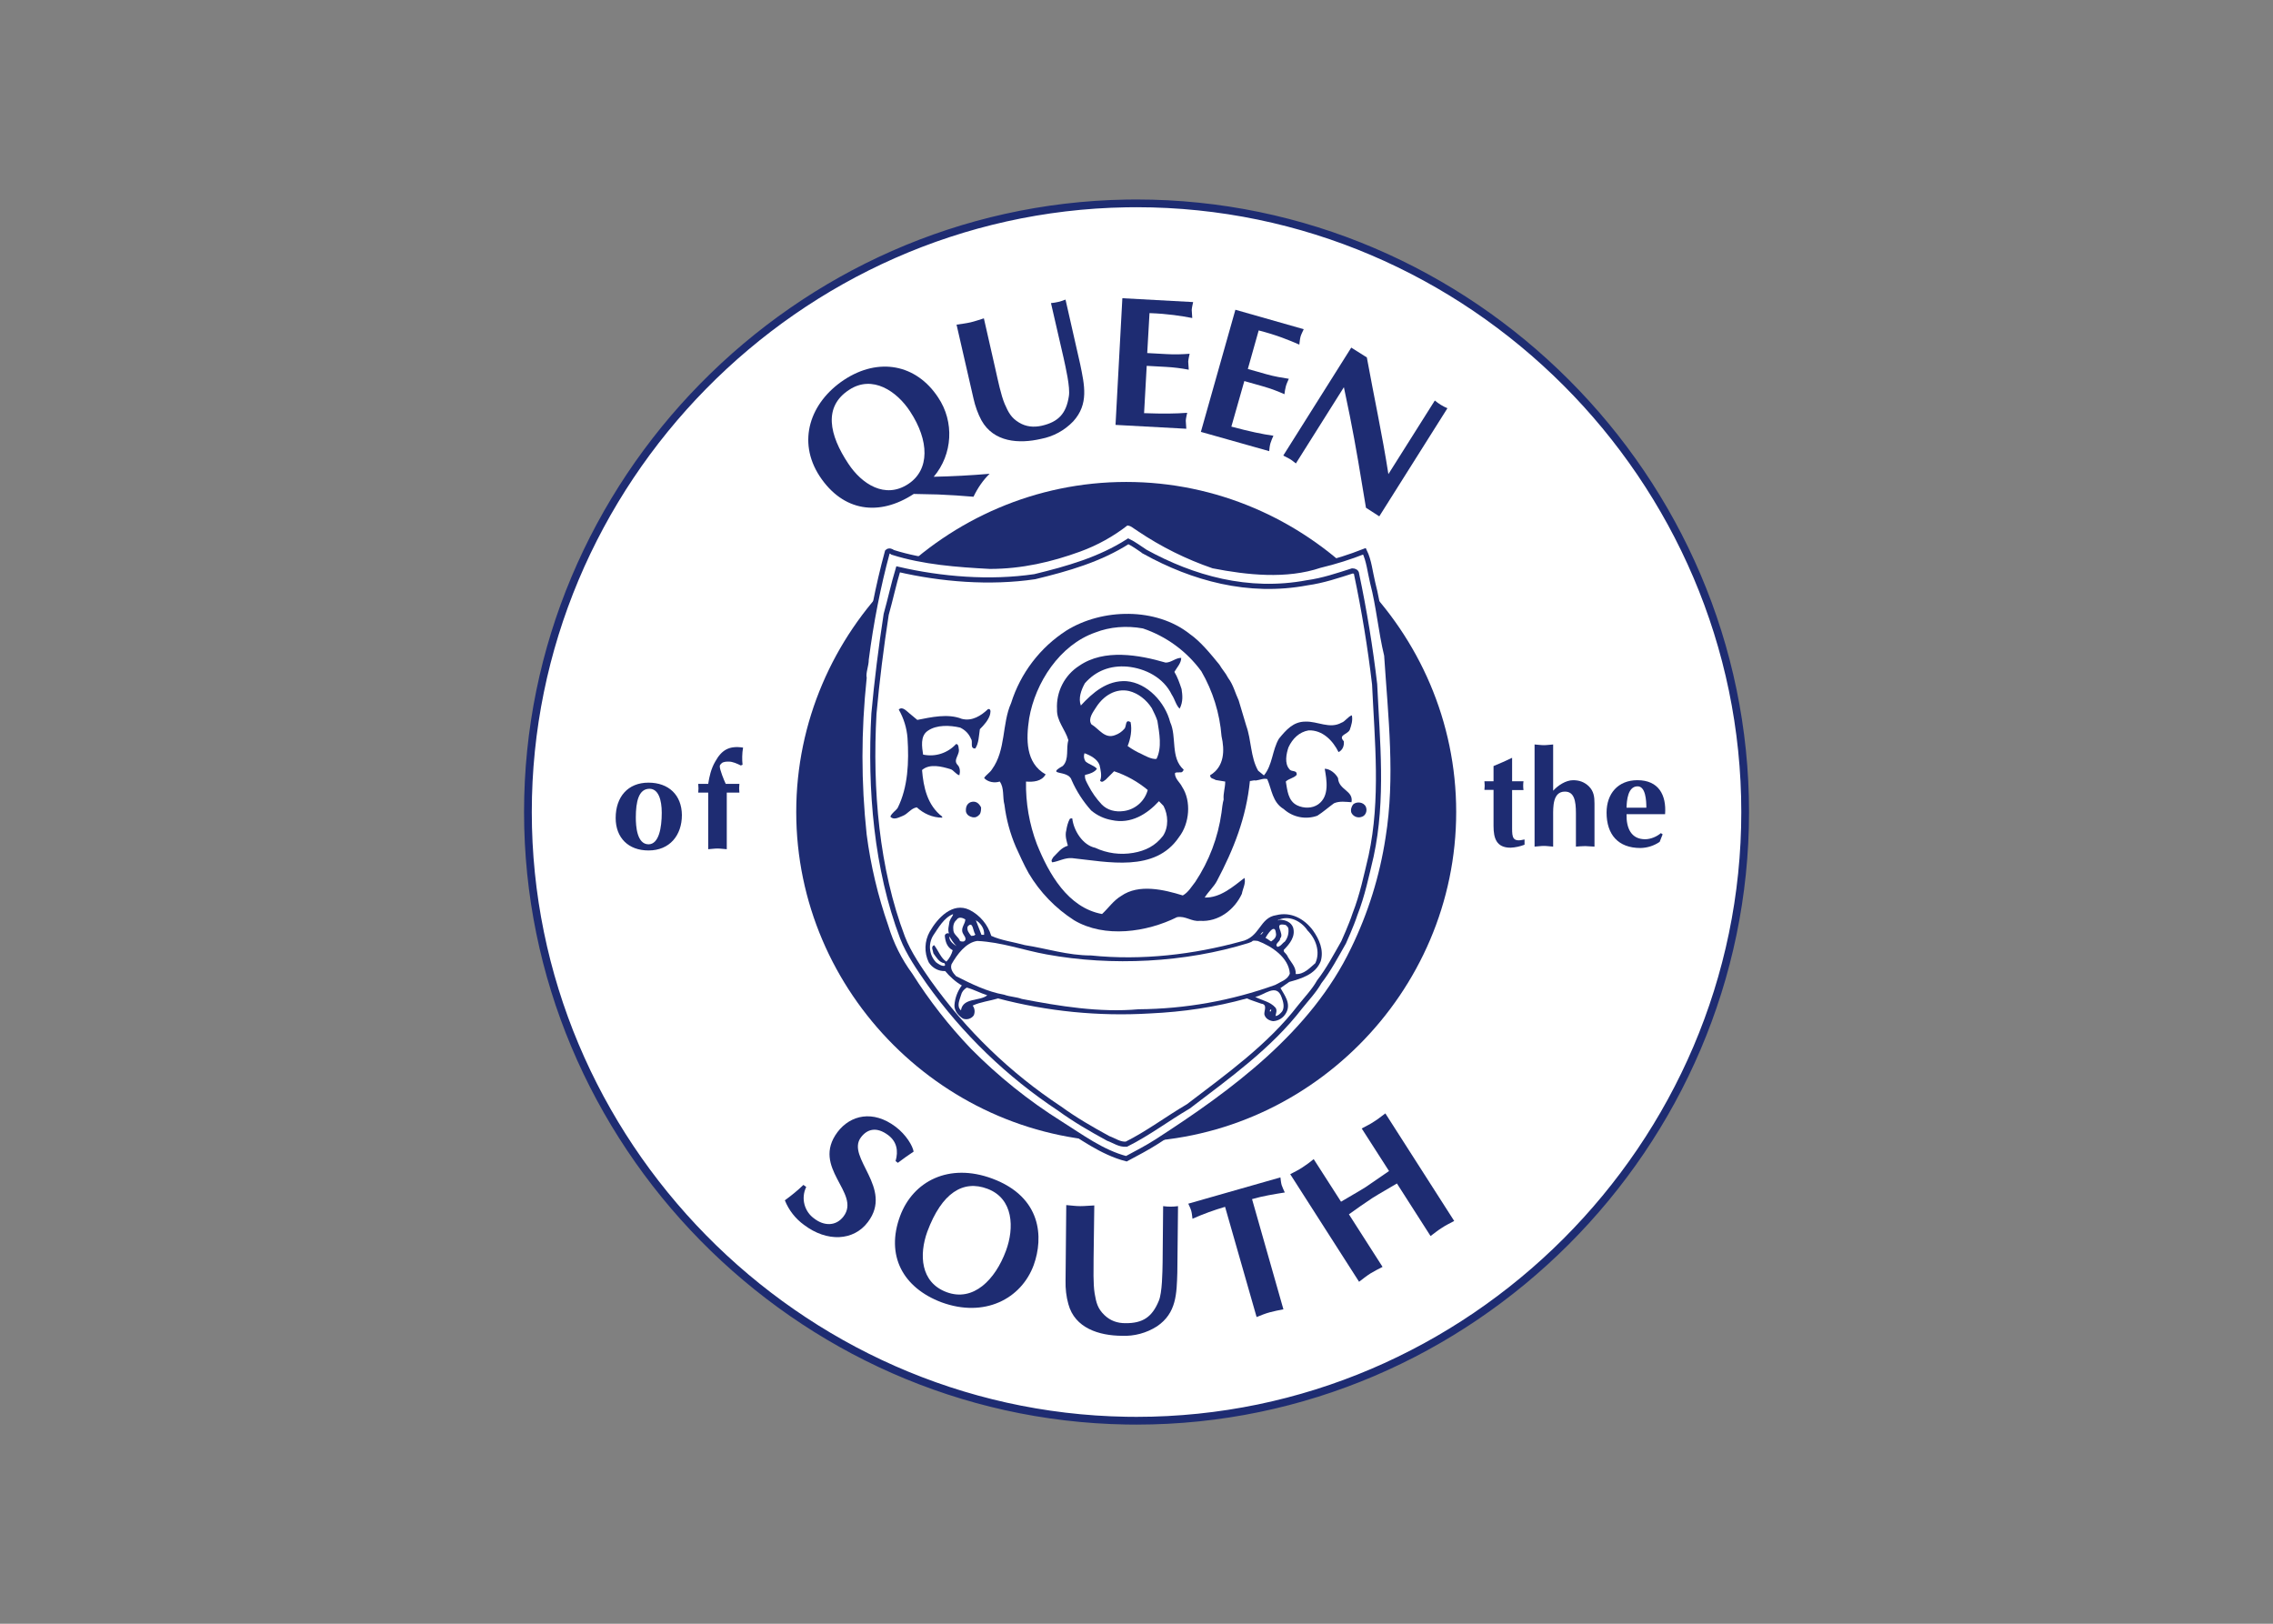 <svg clip-rule="evenodd" fill-rule="evenodd" viewBox="0 0 560 400" xmlns="http://www.w3.org/2000/svg"><rect x="0" y="0" width="560" height="400" fill="#808080" stroke="none"/><path d="m.009 0c.742-.013 1.485-.019 2.227-.019 72.03 0 131.301 59.271 131.301 131.301 0 72.029-59.271 131.301-131.301 131.301-.742 0-1.485-.007-2.227-.019-71.178-1.208-129.074-60.094-129.074-131.282s57.896-130.074 129.074-131.282" fill="#fff" fill-rule="nonzero" transform="matrix(1.142 0 0 -1.142 277.456 349.966)"/><path d="m.009 0c.742-.013 1.485-.019 2.227-.019 72.03 0 131.301 59.271 131.301 131.301 0 72.029-59.271 131.301-131.301 131.301-.742 0-1.485-.007-2.227-.019-71.178-1.208-129.074-60.094-129.074-131.282s57.896-130.074 129.074-131.282z" fill="none" stroke="#1e2c72" stroke-width="1.67" transform="matrix(1.142 0 0 -1.142 277.456 349.966)"/><path d="m.009 0c5.026 3.326 10.318-.302 13.152-4.649 4.158-6.312 4.271-12.586-.378-15.647-5.026-3.326-10.053 0-12.926 4.346-4.157 6.237-5.442 12.322.152 15.95m19.162-22.564c2.57-.113 5.102-.264 7.672-.491.907 1.89 2.041 3.553 3.477 4.951-4.011-.343-8.031-.557-12.056-.642 4.098 4.838 4.486 11.861.945 17.121-4.725 7.181-12.851 8.693-20.296 3.779-7.295-4.837-10.205-13.228-5.254-20.787 5.065-7.673 12.85-8.693 20.296-3.817z" fill="#1e2c72" fill-rule="nonzero" transform="matrix(1.142 0 0 -1.142 209.185 96.04)"/><path d="m.009 0c.982.151 2.003.265 2.985.491.983.227 1.928.567 2.911.87l2.532-11.15c.491-2.154 1.134-5.367 1.965-7.332.794-1.814 1.399-2.986 3.1-4.007 1.511-.907 3.137-1.058 4.875-.68 3.629.832 5.292 2.646 5.858 6.35.341 1.889-.718 6.349-1.133 8.277l-2.722 11.83c1.078.092 2.136.347 3.137.756l3.175-13.985c.907-4.459 1.89-8.541-1.512-12.283-1.867-1.954-4.299-3.276-6.954-3.78-4.724-1.096-10.205-.755-12.85 4.007-.756 1.398-1.361 3.099-1.701 4.649z" fill="#1e2c72" fill-rule="nonzero" transform="matrix(1.142 0 0 -1.142 235.655 79.977)"/><path d="m.009 0c-.114-.567-.265-1.134-.303-1.701l.114-1.738c-2.419.453-5.14.907-9.222 1.058l-.492-8.617 4.158-.227c1.852-.114 3.477-.038 4.989.075-.114-.567-.265-1.133-.303-1.7l.114-1.739c-1.622.313-3.264.515-4.914.605l-4.157.227-.567-10.205c4.082-.151 6.803-.114 9.298.075-.114-.529-.265-1.133-.303-1.7l.114-1.739-15.27.832 1.474 27.325z" fill="#1e2c72" fill-rule="nonzero" transform="matrix(1.142 0 0 -1.142 293.941 74.414)"/><path d="m.009 0c-.227-.529-.529-1.058-.681-1.587-.151-.567-.189-1.172-.264-1.739-2.268.983-4.8 2.041-8.769 3.061l-2.343-8.315 4.006-1.133c1.739-.492 3.364-.756 4.838-.983-.227-.529-.491-1.058-.642-1.625-.152-.529-.227-1.134-.303-1.701-1.36.605-2.91 1.209-4.649 1.701l-4.006 1.134-2.797-9.827c3.969-1.058 6.652-1.625 9.071-1.966-.227-.529-.491-1.096-.642-1.625-.152-.529-.227-1.134-.265-1.701l-14.74 4.158 7.446 26.343z" fill="#1e2c72" fill-rule="nonzero" transform="matrix(1.142 0 0 -1.142 321.188 81.097)"/><path d="m.009 0 3.363-2.117c1.512-8.314 3.326-16.667 4.649-25.171l10.016 15.874c.818-.689 1.735-1.249 2.721-1.663l-14.702-23.32-2.873 1.852c-1.133 6.879-2.192 13.38-3.477 19.805l-1.285 6.198-10.356-16.441c-.415.303-.831.681-1.285.945l-1.436.756z" fill="#1e2c72" fill-rule="nonzero" transform="matrix(1.142 0 0 -1.142 332.898 85.632)"/><path d="m.009 0c39.052 0 71.187 32.135 71.187 71.187 0 39.053-32.135 71.188-71.187 71.188-39.053 0-71.188-32.135-71.188-71.188 0-39.052 32.135-71.187 71.188-71.187" fill="#1e2c72" fill-rule="nonzero" transform="matrix(1.142 0 0 -1.142 277.456 281.318)"/><path d="m.009 0c.642 2.192.264 4.195-1.588 5.594-2.532 1.889-4.535 1.323-5.896-.492-3.25-4.346 7.106-10.885 1.512-18.255-3.061-4.082-8.806-4.384-13.795-.604-1.845 1.34-3.273 3.174-4.12 5.291 1.398 1.02 2.759 2.116 4.006 3.326l.605-.454c-1.182-2.394-.421-5.324 1.776-6.841 1.966-1.511 4.574-1.738 6.274.492 3.856 5.102-7.105 10.469-1.285 18.217 2.797 3.666 7.635 4.8 12.511 1.134 2.305-1.739 3.704-4.158 3.893-5.367-1.134-.756-2.268-1.55-3.402-2.419z" fill="#1e2c72" fill-rule="nonzero" transform="matrix(1.142 0 0 -1.142 220.632 286.024)"/><path d="m.009 0c5.669-2.117 5.82-8.504 4.006-13.38-2.306-6.236-7.03-11.074-12.813-8.919-5.669 2.116-5.933 8.126-4.157 13.039 3.137 8.429 7.748 11.225 12.964 9.26m10.015-16.403c2.079 5.82 1.777 14.589-8.957 18.595-9.373 3.477-17.084-.567-19.88-8.05-3.175-8.542.604-15.496 8.919-18.633 9.26-3.402 17.235.718 19.918 8.088" fill="#1e2c72" fill-rule="nonzero" transform="matrix(1.142 0 0 -1.142 243.252 292.845)"/><path d="m.009 0c1.02-.076 2.003-.227 3.023-.227.983 0 2.003.114 3.024.151l-.151-11.414c0-2.192-.114-5.48.226-7.559.341-2.003.643-3.25 2.079-4.649 1.285-1.247 2.797-1.776 4.536-1.776 3.779-.038 5.782 1.323 7.219 4.8.755 1.739.793 6.312.831 8.315l.113 12.132c1.066-.15 2.147-.15 3.213 0l-.151-14.324c-.151-4.536-.151-8.731-4.384-11.603-2.261-1.449-4.915-2.162-7.597-2.041-4.876.038-10.129 1.625-11.528 6.841-.453 1.587-.642 3.363-.605 4.951z" fill="#1e2c72" fill-rule="nonzero" transform="matrix(1.142 0 0 -1.142 262.685 296.866)"/><path d="m.009 0c-.983-.189-2.003-.378-2.948-.643-.983-.264-1.89-.642-2.835-1.02l-6.803 23.773c-2.398-.7-4.746-1.558-7.03-2.57-.076.529-.113 1.134-.265 1.701-.151.529-.415 1.058-.642 1.55l19.88 5.669c.076-.567.114-1.134.265-1.663.189-.567.453-1.096.68-1.588-2.343-.378-4.724-.755-7.068-1.436z" fill="#1e2c72" fill-rule="nonzero" transform="matrix(1.142 0 0 -1.142 316.184 322.547)"/><path d="m.009 0c.907.491 1.814.907 2.645 1.474.832.529 1.626 1.134 2.419 1.776l5.896-9.184c1.739 1.058 3.553 2.041 5.292 3.137l5.064 3.477-5.896 9.185c.907.491 1.814.907 2.646 1.474.869.529 1.625 1.171 2.456 1.776l14.854-23.206c-.907-.492-1.814-.907-2.646-1.474-.869-.529-1.625-1.172-2.456-1.777l-7.257 11.339c-1.739-1.058-3.553-2.041-5.291-3.137-1.701-1.134-3.402-2.306-5.065-3.515l7.257-11.339c-.87-.453-1.777-.907-2.646-1.436-.831-.529-1.625-1.172-2.419-1.776z" fill="#1e2c72" fill-rule="nonzero" transform="matrix(1.142 0 0 -1.142 317.864 289.257)"/><path d="m.009 0c1.927 0 2.645-2.381 2.645-5.178 0-3.213-.604-6.765-2.834-6.803-2.533 0-2.759 3.931-2.759 5.783 0 3.401.604 6.198 2.948 6.198m-.189-13.304c4.535 0 7.181 3.25 7.181 7.635-.038 4.308-2.835 6.992-7.219 6.992-4.422 0-7.068-3.062-7.068-7.635 0-4.271 2.759-6.992 7.068-6.992" fill="#1e2c72" fill-rule="nonzero" transform="matrix(1.142 0 0 -1.142 160.004 194.311)"/><path d="m.009 0c.075.605.075 1.134 0 1.89h2.154c.227 1.512.605 3.25 1.512 4.8 1.398 2.532 3.023 3.477 6.009 3.023-.227-1.247-.227-2.645-.113-3.704l-.378-.151c-.756.378-1.739.832-2.57.832-.492 0-1.21 0-1.588-.378-.189-.189-.378-.34-.378-.643 0-.756.908-2.986 1.286-3.779h2.948c-.076-.756-.076-1.21 0-1.89h-2.722v-12.208c-.68.038-1.323.151-2.003.151s-1.36-.113-2.003-.151v12.208z" fill="#1e2c72" fill-rule="nonzero" transform="matrix(1.142 0 0 -1.142 172.011 195.259)"/><path d="m.009 0c0-2.003.113-3.061 2.683-2.419v-1.134c-.966-.378-1.987-.596-3.023-.642-3.024 0-3.667 2.003-3.667 4.686v7.786h-1.965c.076.615.076 1.237 0 1.852h1.965v3.288c1.323.529 2.646 1.134 4.007 1.777v-5.065h2.456c-.09-.627-.09-1.263 0-1.89h-2.456z" fill="#1e2c72" fill-rule="nonzero" transform="matrix(1.142 0 0 -1.142 372.528 204.033)"/><path d="m.009 0c1.02 1.134 2.721 2.268 4.308 2.268 1.323 0 2.419-.378 3.402-1.323 1.058-1.058 1.209-2.268 1.209-3.704v-9.298l-2.003.114c-.68 0-1.36-.076-2.003-.114v7.181c0 2.722-.378 4.687-2.381 4.687-2.646 0-2.532-3.364-2.532-5.216v-6.652c-.681.038-1.323.151-2.003.151-.681 0-1.323-.113-2.004-.151v22.035c.681-.038 1.323-.151 2.004-.151.68 0 1.322.113 2.003.151z" fill="#1e2c72" fill-rule="nonzero" transform="matrix(1.142 0 0 -1.142 382.639 194.791)"/><path d="m.009 0c.037 1.512.264 4.611 2.381 4.611 1.738 0 1.89-3.061 1.89-4.611zm8.315-1.398c.302 4.157-1.399 7.332-5.972 7.332-4.195 0-6.652-2.91-6.652-6.992 0-4.725 2.494-7.635 7.294-7.635 1.486.023 2.932.483 4.158 1.323l.642 1.625-.377.265c-.87-.756-2.193-1.323-3.402-1.323-3.024 0-4.082 2.419-4.006 5.405z" fill="#1e2c72" fill-rule="nonzero" transform="matrix(1.142 0 0 -1.142 400.723 198.972)"/><path d="m.009 0c4.947-3.33 10.31-5.998 15.949-7.937 7.37-1.436 15.761-2.343 23.018.113 3.326.794 6.425 1.777 9.6 3.024.982-2.003 1.209-4.46 1.776-6.803 1.323-5.027 1.776-10.507 3.024-15.647.869-13.229 2.418-26.306.302-39.383-1.269-8.332-3.793-16.423-7.484-24-8.768-18.293-26.003-30.917-42.406-41.499-2.116-1.361-4.46-2.57-6.576-3.704-5.254 1.36-9.827 4.8-14.287 7.597-7.136 4.478-13.731 9.767-19.653 15.76-4.765 4.98-9.02 10.425-12.7 16.252-2.34 3.176-4.117 6.73-5.253 10.507-2.243 6.409-3.813 13.034-4.687 19.767-1.209 11.377-1.209 22.299 0 33.827-.226 1.209.454 2.646.454 4.006 1.02 7.937 2.57 15.874 4.573 23.207.34.34.907.113 1.134-.114 6.69-2.116 13.946-2.645 20.976-3.023 6.803 0 13.153 1.474 19.276 3.704 3.68 1.338 7.124 3.252 10.205 5.669 1.171 0 1.7-.68 2.759-1.323" fill="#fff" fill-rule="nonzero" transform="matrix(1.142 0 0 -1.142 280.689 130.324)"/><path d="m.009 0c4.947-3.33 10.31-5.998 15.949-7.937 7.37-1.436 15.761-2.343 23.018.113 3.326.794 6.425 1.777 9.6 3.024.982-2.003 1.209-4.46 1.776-6.803 1.323-5.027 1.776-10.507 3.024-15.647.869-13.229 2.418-26.306.302-39.383-1.269-8.332-3.793-16.423-7.484-24-8.768-18.293-26.003-30.917-42.406-41.499-2.116-1.361-4.46-2.57-6.576-3.704-5.254 1.36-9.827 4.8-14.287 7.597-7.136 4.478-13.731 9.767-19.653 15.76-4.765 4.98-9.02 10.425-12.7 16.252-2.34 3.176-4.117 6.73-5.253 10.507-2.243 6.409-3.813 13.034-4.687 19.767-1.209 11.377-1.209 22.299 0 33.827-.226 1.209.454 2.646.454 4.006 1.02 7.937 2.57 15.874 4.573 23.207.34.34.907.113 1.134-.114 6.69-2.116 13.946-2.645 20.976-3.023 6.803 0 13.153 1.474 19.276 3.704 3.68 1.338 7.124 3.252 10.205 5.669 1.171 0 1.7-.68 2.759-1.323z" fill="none" stroke="#1e2c72" stroke-linecap="square" stroke-miterlimit="2" stroke-width="1.11" transform="matrix(1.142 0 0 -1.142 280.689 130.324)"/><path d="m.009 0c10.28-5.669 22.261-9.071 34.96-6.69 3.515.492 6.577 1.55 9.789 2.57.454 0 .907-.226.907-.68 1.656-7.862 2.955-15.794 3.893-23.773.567-12.284 1.89-24.756-.756-37.04-1.02-4.27-1.889-8.504-3.477-12.548-.756-2.343-2.456-6.085-2.456-6.085-1.663-2.91-3.251-5.934-5.254-8.504-1.134-2.003-2.646-3.552-4.158-5.442-6.538-8.504-15.609-14.967-24.075-21.43-4.573-2.684-8.693-5.821-13.38-8.164-1.474-.113-2.57.756-3.93 1.247-3.666 2.004-7.144 4.007-10.47 6.426-11.004 7.272-20.575 16.51-28.233 27.25-1.965 2.835-4.346 6.236-5.669 9.676-5.594 14.74-7.068 31.861-6.161 48.264.643 7.143 1.55 14.287 2.646 21.43.907 3.213 1.587 6.463 2.57 9.713 9.298-2.154 19.767-3.023 29.48-1.587 7.03 1.701 14.06 3.704 20.183 7.635 1.247-.605 2.381-1.474 3.591-2.268" fill="#fff" fill-rule="nonzero" transform="matrix(1.142 0 0 -1.142 282.072 135.933)"/><path d="m.009 0c10.28-5.669 22.261-9.071 34.96-6.69 3.515.492 6.577 1.55 9.789 2.57.454 0 .907-.226.907-.68 1.656-7.862 2.955-15.794 3.893-23.773.567-12.284 1.89-24.756-.756-37.04-1.02-4.27-1.889-8.504-3.477-12.548-.756-2.343-2.456-6.085-2.456-6.085-1.663-2.91-3.251-5.934-5.254-8.504-1.134-2.003-2.646-3.552-4.158-5.442-6.538-8.504-15.609-14.967-24.075-21.43-4.573-2.684-8.693-5.821-13.38-8.164-1.474-.113-2.57.756-3.93 1.247-3.666 2.004-7.144 4.007-10.47 6.426-11.004 7.272-20.575 16.51-28.233 27.25-1.965 2.835-4.346 6.236-5.669 9.676-5.594 14.74-7.068 31.861-6.161 48.264.643 7.143 1.55 14.287 2.646 21.43.907 3.213 1.587 6.463 2.57 9.713 9.298-2.154 19.767-3.023 29.48-1.587 7.03 1.701 14.06 3.704 20.183 7.635 1.247-.605 2.381-1.474 3.591-2.268z" fill="none" stroke="#1e2c72" stroke-linecap="square" stroke-miterlimit="2" stroke-width="1.11" transform="matrix(1.142 0 0 -1.142 282.072 135.933)"/><g fill-rule="nonzero"><path d="m.009 0c.604-1.058 1.285-1.701 1.889-2.872 1.134-1.512 1.512-3.251 2.268-4.838l1.625-5.443c1.134-3.137.907-6.803 2.57-9.713l1.248-1.021c1.889 2.268 1.776 5.481 3.25 7.937 1.55 1.89 3.099 3.667 5.669 3.667 2.684.113 5.254-1.663 7.824-.227.756.227 1.436 1.36 2.23 1.587.227-1.134-.113-2.116-.454-3.137-.529-1.058-2.57-1.058-1.285-2.457.114-.944-.226-1.889-1.134-2.343-1.209 2.457-3.439 4.8-6.463 4.687-2.003-.34-3.477-1.777-4.346-3.666-.454-1.361-.907-3.478.227-4.725.453-.642 1.663-.075 1.549-1.209-.68-.756-1.663-.756-2.343-1.436.34-1.89.454-4.158 2.457-5.141 1.436-.68 3.25-.68 4.535.227 2.495 1.777 1.814 5.329 1.399 7.673 1.096 0 2.343-.983 2.872-2.004.151-2.645 3.364-2.645 2.91-5.215-1.247.075-2.57.302-3.779-.227-1.247-.907-2.344-1.89-3.591-2.684-2.495-.898-5.292-.344-7.256 1.437-2.457 1.474-2.571 4.233-3.553 6.463-.794.226-1.588-.189-2.457-.303-.378.114-.945-.113-1.285-.113-.794-7.937-3.515-14.74-7.105-21.543-.643-1.248-1.89-2.344-2.646-3.591 3.326-.113 6.123 2.343 8.579 4.233.341-1.134-.378-2.343-.567-3.439-1.549-3.364-5.026-6.123-9.07-5.821-1.739-.226-3.1 1.134-4.914.794-6.538-3.25-15.609-4.573-22.186-.68-4.024 2.575-7.389 6.057-9.826 10.167-1.059 1.889-1.89 3.779-2.759 5.669-1.24 2.894-2.067 5.947-2.457 9.071-.454 1.663 0 3.666-1.021 5.027-1.133-.378-2.57-.114-3.363.755.378.681 1.247 1.134 1.7 1.89 3.024 4.158 2.117 9.827 4.12 14.287 2.028 6.45 6.256 11.99 11.943 15.647 7.711 4.8 19.352 5.027 26.608-.756 2.344-1.625 4.498-4.308 6.388-6.614" fill="#1e2c72" transform="matrix(1.142 0 0 -1.142 300.419 163.74)"/><path d="m.009 0c2.476-4.277 3.962-9.057 4.346-13.984.68-2.986.68-6.539-2.457-8.429 0-.793.756-.68 1.172-1.02l2.079-.34c0-1.436-.454-2.457-.34-3.893-.227-.756-.34-1.89-.454-2.797-.743-5.351-2.681-10.466-5.669-14.967-.794-.983-1.474-2.23-2.684-2.91-4.044 1.247-9.486 2.57-13.304-.114-1.663-.982-2.759-2.645-4.119-3.892-7.37 1.36-11.49 8.692-14.06 15.08-1.632 4.307-2.428 8.887-2.343 13.493 1.549-.114 3.363 0 4.233 1.549-4.347 2.457-4.233 7.597-3.553 12.095 1.323 7.672 6.576 15.836 14.287 18.52 3.099 1.209 6.689 1.511 10.242.869 5.064-1.705 9.476-4.942 12.624-9.26" fill="#fff" transform="matrix(1.142 0 0 -1.142 295.975 165.385)"/><path d="m.009 0c1.247 0 2.116 1.02 3.363 1.02 0-1.133-.907-2.04-1.474-3.023.681-1.134 1.134-2.457 1.55-3.704.189-1.247.378-2.721-.416-4.233-.793.756-1.02 2.003-1.701 3.023-1.776 3.667-5.669 5.67-9.6 6.048-3.666.302-6.803-.907-9.146-3.591-.831-1.512-1.436-3.25-.869-4.8 2.57 2.797 5.669 5.48 9.827 5.254 4.535-.378 8.352-4.574 9.448-8.844 1.474-3.213 0-7.673 2.911-10.243-.114-.378-.416-.68-.756-.567-.454-.113-.907.114-1.134-.227 0-1.209 1.134-2.003 1.549-2.91 2.041-3.099 1.588-7.937-.642-10.809-5.178-7.748-15.421-5.367-23.093-4.574-1.587.114-2.797-.68-4.271-.907-.34.378-.038.681.227 1.134 1.02.983 1.663 2.003 3.137 2.457-.227.869-.68 2.116-.34 3.326.113.756.34 1.701.756 2.457.151.113.378.113.529.113.302-2.646 2.267-5.783 4.951-6.35 2.557-1.195 5.42-1.578 8.202-1.096 2.645.454 4.762 1.512 6.425 3.666 1.247 1.89 1.134 4.536.113 6.463l-.983 1.021c-2.57-2.797-6.047-4.989-10.166-4.082-1.644.287-3.183 1.004-4.46 2.079-1.752 1.953-3.181 4.173-4.233 6.576-.681 2.268-5.707.869-1.89 3.024 1.436 1.436.642 3.779 1.209 5.556-.68 2.343-2.57 4.157-2.456 6.689-.21 3.758 1.628 7.348 4.8 9.374 5.367 3.704 12.926 2.343 18.633.68" fill="#1e2c72" transform="matrix(1.142 0 0 -1.142 287.167 163.226)"/><path d="m.009 0c.453-.907.945-1.89 1.209-2.759.416-2.646 1.021-5.707-.189-8.164-1.02-.227-2.872.869-3.212 1.021-1.065.474-2.078 1.057-3.024 1.738.642 1.588.983 3.477.642 5.14-1.247.794-.831-.982-1.36-1.436-.532-.626-1.225-1.097-2.003-1.36-2.23-.87-3.44 1.36-5.103 2.343-.793 1.247.416 2.683 1.096 3.779 1.55 2.381 4.158 4.044 7.03 3.402 2.003-.491 3.78-1.928 4.914-3.704" fill="#fff" transform="matrix(1.142 0 0 -1.142 283.762 174.456)"/><path d="m.009 0c2.91.567 6.576 1.436 9.6.227 2.23-.567 4.157.68 5.669 2.116.794.114.453-1.02.378-1.323-.378-1.133-1.247-2.116-2.154-3.023-.227-1.474-.227-3.024-.983-4.158-1.247-.075-.454 1.474-.907 2.041-.492 1.134-1.21 1.89-2.343 2.457-2.23.529-5.103.643-6.993-.68-1.7-1.134-1.247-3.553-1.02-5.14 2.646-.567 5.329.34 7.105 2.267.454.076.567-.604.567-.907.378-1.36-1.322-2.457-.226-3.59.567-.567.567-1.55.378-2.23-.794.226-1.248 1.134-1.928 1.323-1.89.566-4.46 1.247-6.123-.189.302-3.704 1.134-7.597 4.347-10.054v-.227c-2.117 0-4.045.907-5.481 2.23-1.323-.227-1.889-1.436-3.137-1.89-.869-.34-1.889-.907-2.57-.113.378.869 1.134 1.209 1.588 1.89 2.23 4.46 2.456 9.94 2.116 15.08-.167 2.156-.813 4.248-1.89 6.123.756.756 1.663-.302 2.23-.756z" fill="#1e2c72" transform="matrix(1.142 0 0 -1.142 225.99 177.346)"/><path d="m.009 0c.226-1.02.567-2.343.113-3.364.454-.529.832 0 1.209.227l1.815 1.814c2.652-.878 5.114-2.25 7.256-4.044-.644-2.403-2.675-4.195-5.14-4.535-1.89-.265-3.59.189-4.8 1.436-1.125 1.198-2.079 2.546-2.834 4.006-.378.756-.87 1.436-.756 2.343 1.02.227 2.041.567 2.57 1.323-.529.681-1.663.907-2.457 1.588-.356.521-.441 1.182-.227 1.776 1.248-.453 2.797-1.247 3.251-2.57" fill="#fff" transform="matrix(1.142 0 0 -1.142 270.887 188.484)"/><path d="m.009 0c0-.454 0-1.134-.34-1.55-.416-.453-.87-.718-1.55-.567-.643.152-1.134.454-1.361 1.134-.113.87.114 1.777 1.021 2.117.982.302 1.701-.114 2.23-1.134" fill="#1e2c72" transform="matrix(1.142 0 0 -1.142 241.698 198.892)"/><path d="m.009 0c.34-.907-.114-1.89-.907-2.117-.852-.327-1.825.052-2.23.87-.227.567 0 1.36.378 1.814.756.68 2.305.529 2.759-.567" fill="#1e2c72" transform="matrix(1.142 0 0 -1.142 336.519 198.801)"/><path d="m.009 0c-2.911-1.02-5.821-2.57-9.147-1.55 1.323 1.777 3.666 2.117 5.783 2.646 1.134-.302 2.683-.189 3.364-1.096" fill="#1e2c72" transform="matrix(1.142 0 0 -1.142 284.402 223.888)"/><path d="m.009 0c2.258-1.147 3.952-3.169 4.686-5.594 2.117-.982 4.8-1.323 7.257-2.003 4.687-.718 9.222-2.23 14.287-2.23 10.96-1.134 22.223.227 32.352 3.024 4.158.869 3.931 5.14 7.597 5.669 3.137.794 6.047-.756 7.937-3.326 1.323-1.89 2.344-4.157 1.663-6.576-1.134-2.91-4.233-3.78-6.803-4.498l-1.89-1.323c.87-1.549 2.344-3.363 1.21-5.367-.561-1.035-1.621-1.709-2.797-1.776-.869.113-1.663.567-1.89 1.436-.113.794.756 2.155-.68 2.344-.983.377-2.117.68-3.099 1.133-6.804-1.889-13.607-2.91-20.977-3.25-11.013-.654-22.061.443-32.731 3.25-1.776-.567-3.779-.756-5.442-1.549.458-.61.545-1.424.227-2.117-.454-.68-1.474-1.058-2.344-.68-.907.567-1.889 1.663-1.814 2.91.114 1.55.681 3.024 1.588 4.233-1.361.756-2.684 2.003-3.591 3.099-1.436-.075-2.797.681-3.553 1.89-1.004 2.109-.919 4.58.227 6.614 1.663 2.911 4.914 6.463 8.58 4.687" fill="#1e2c72" transform="matrix(1.142 0 0 -1.142 238.854 224.151)"/><path d="m.009 0c-.114-.907-.454-1.776-.114-2.646-.226.189-.907 0-.907-.491.114-1.209.454-2.457 1.701-3.099-.24-.92-.708-1.765-1.361-2.457-1.134.643-1.776 2.457-2.645 3.553-.794-.34-.227-1.134-.152-1.777.567-.755 1.248-2.003 2.382-2.116 0-.113.302-.378 0-.567-.567-.113-1.248.34-1.815.756-1.48 1.546-1.744 3.91-.642 5.745 1.134 1.663 2.343 3.893 4.309 4.649 0-.416-.416-.643-.756-1.55" fill="#fff" transform="matrix(1.142 0 0 -1.142 233.93 226.961)"/><path d="m.009 0c0-1.02-1.021-1.776-.567-2.91.227-.567.756-.983.567-1.55-.227-.453-.756-.34-1.134-.227-.303.907-1.323 1.323-1.436 2.268-.114.869 0 1.739.68 2.306.453.756 1.323.453 1.89.113" fill="#fff" transform="matrix(1.142 0 0 -1.142 237.814 226.481)"/><path d="m.009 0c1.776-1.776 2.797-4.573 1.663-7.03-1.21-1.02-2.457-2.457-4.233-2.343.113 1.663-1.21 2.645-1.89 4.082-.378.567-.756.604-.68 1.134 1.36 1.36 2.57 2.948 2.003 4.837-.416 1.134-1.663 1.663-2.911 1.663-.075 0-.189-.226-.415-.113 2.456 1.247 5.14-.227 6.463-2.23" fill="#fff" transform="matrix(1.142 0 0 -1.142 322.148 229.246)"/><path d="m.009 0h-.567l-1.21 3.137c1.134-.68 1.89-1.89 1.777-3.137" fill="#fff" transform="matrix(1.142 0 0 -1.142 242.441 230.286)"/><path d="m.009 0c-.114-.34-.454-.34-.907-.34-.416.567-.983 1.134-.756 2.003 1.209 1.361 1.134-1.134 1.663-1.663" fill="#fff" transform="matrix(1.142 0 0 -1.142 240.282 230.149)"/><path d="m.009 0c.161-1.032-.113-2.087-.756-2.91-.567-.34-.794-.983-1.588-1.134-.756.68.681 1.134.567 1.814 1.134 1.021-1.776 3.553 1.21 2.91.227-.226.453-.378.567-.68" fill="#fff" transform="matrix(1.142 0 0 -1.142 317.395 228.641)"/><path d="m.009 0c.226-.907-.34-1.436-1.021-1.89-.416.227-.756.567-1.209.756.34.68 2.003 3.251 2.23 1.134" fill="#fff" transform="matrix(1.142 0 0 -1.142 314.322 229.76)"/><path d="m.009 0c-.227.113.226.454.453.68.114-.226-.34-.453-.453-.68" fill="#fff" transform="matrix(1.142 0 0 -1.142 310.655 230.286)"/><path d="m.009 0c-.681.454-1.663 1.134-1.55 2.117.416-.681.869-1.437 1.55-2.117" fill="#fff" transform="matrix(1.142 0 0 -1.142 235.655 233.085)"/><path d="m.009 0v-.756c.302.076-1.248-.113-1.89 1.21 0 .755-.756 1.322-.227 2.116.454-.907.983-2.116 2.117-2.57" fill="#fff" transform="matrix(1.142 0 0 -1.142 234.021 234.078)"/><path d="m.009 0c-.227-.756-1.021-1.247-1.777-1.323-.567 1.512 1.89 1.512 1.89 3.024 1.89 1.171 0-1.172-.113-1.701" fill="#fff" transform="matrix(1.142 0 0 -1.142 319.337 233.61)"/><path d="m.009 0c14.06-2.57 29.896-1.776 43.54 2.457.529.226.642.189.945.491.529.076.718-.038 1.058-.038 3.024-1.134 6.69-3.59 6.917-7.03-.454-1.36-2.004-1.776-3.138-2.456-9.458-3.406-19.427-5.182-29.48-5.254-8.466-.756-17.159.68-25.209 2.23-1.21.454-2.57.454-3.78.907-3.704.643-7.181 2.381-10.393 4.006-.643.681-1.323 1.55-.983 2.57 1.209 2.117 3.099 4.687 5.556 5.027 5.291-.264 9.94-2.003 14.967-2.91" fill="#fff" transform="matrix(1.142 0 0 -1.142 257.852 235.118)"/><path d="m.009 0c-.567-.756-1.248-1.436-2.117-1.55l-.227.227c.681 1.134 1.89 1.89 2.797 2.873.454-.416-.34-.983-.453-1.55" fill="#fff" transform="matrix(1.142 0 0 -1.142 321.108 234.992)"/><path d="m.009 0c-.476-1.246-1.428-2.253-2.646-2.797-.265-.113-.907.114-.605.454 1.021.756 2.155 1.549 2.684 2.645.227.038.567.038.567-.302" fill="#fff" transform="matrix(1.142 0 0 -1.142 323.13 235.244)"/><path d="m.009 0c-1.55-1.323-5.254-.454-5.67-3.25-1.02.907-.264 2.267 0 3.25.189.756.567 1.209 1.248 1.663 1.436-.378 2.985-1.209 4.422-1.663" fill="#fff" transform="matrix(1.142 0 0 -1.142 243.218 245.183)"/><path d="m.009 0c.34-.907.68-2.117.113-3.024-.453-.529-.907-.982-1.436-.982.075.529.416 1.209 0 1.776-1.134 1.323-2.91 1.55-4.384 2.343 1.814.227 4.611 3.137 5.707-.113" fill="#fff" transform="matrix(1.142 0 0 -1.142 315.75 245.697)"/><path d="m.009 0c-.114-.113 0-.34-.114-.34h-.226c0 .113.113.567.34.34" fill="#fff" transform="matrix(1.142 0 0 -1.142 313.203 248.759)"/></g></svg>